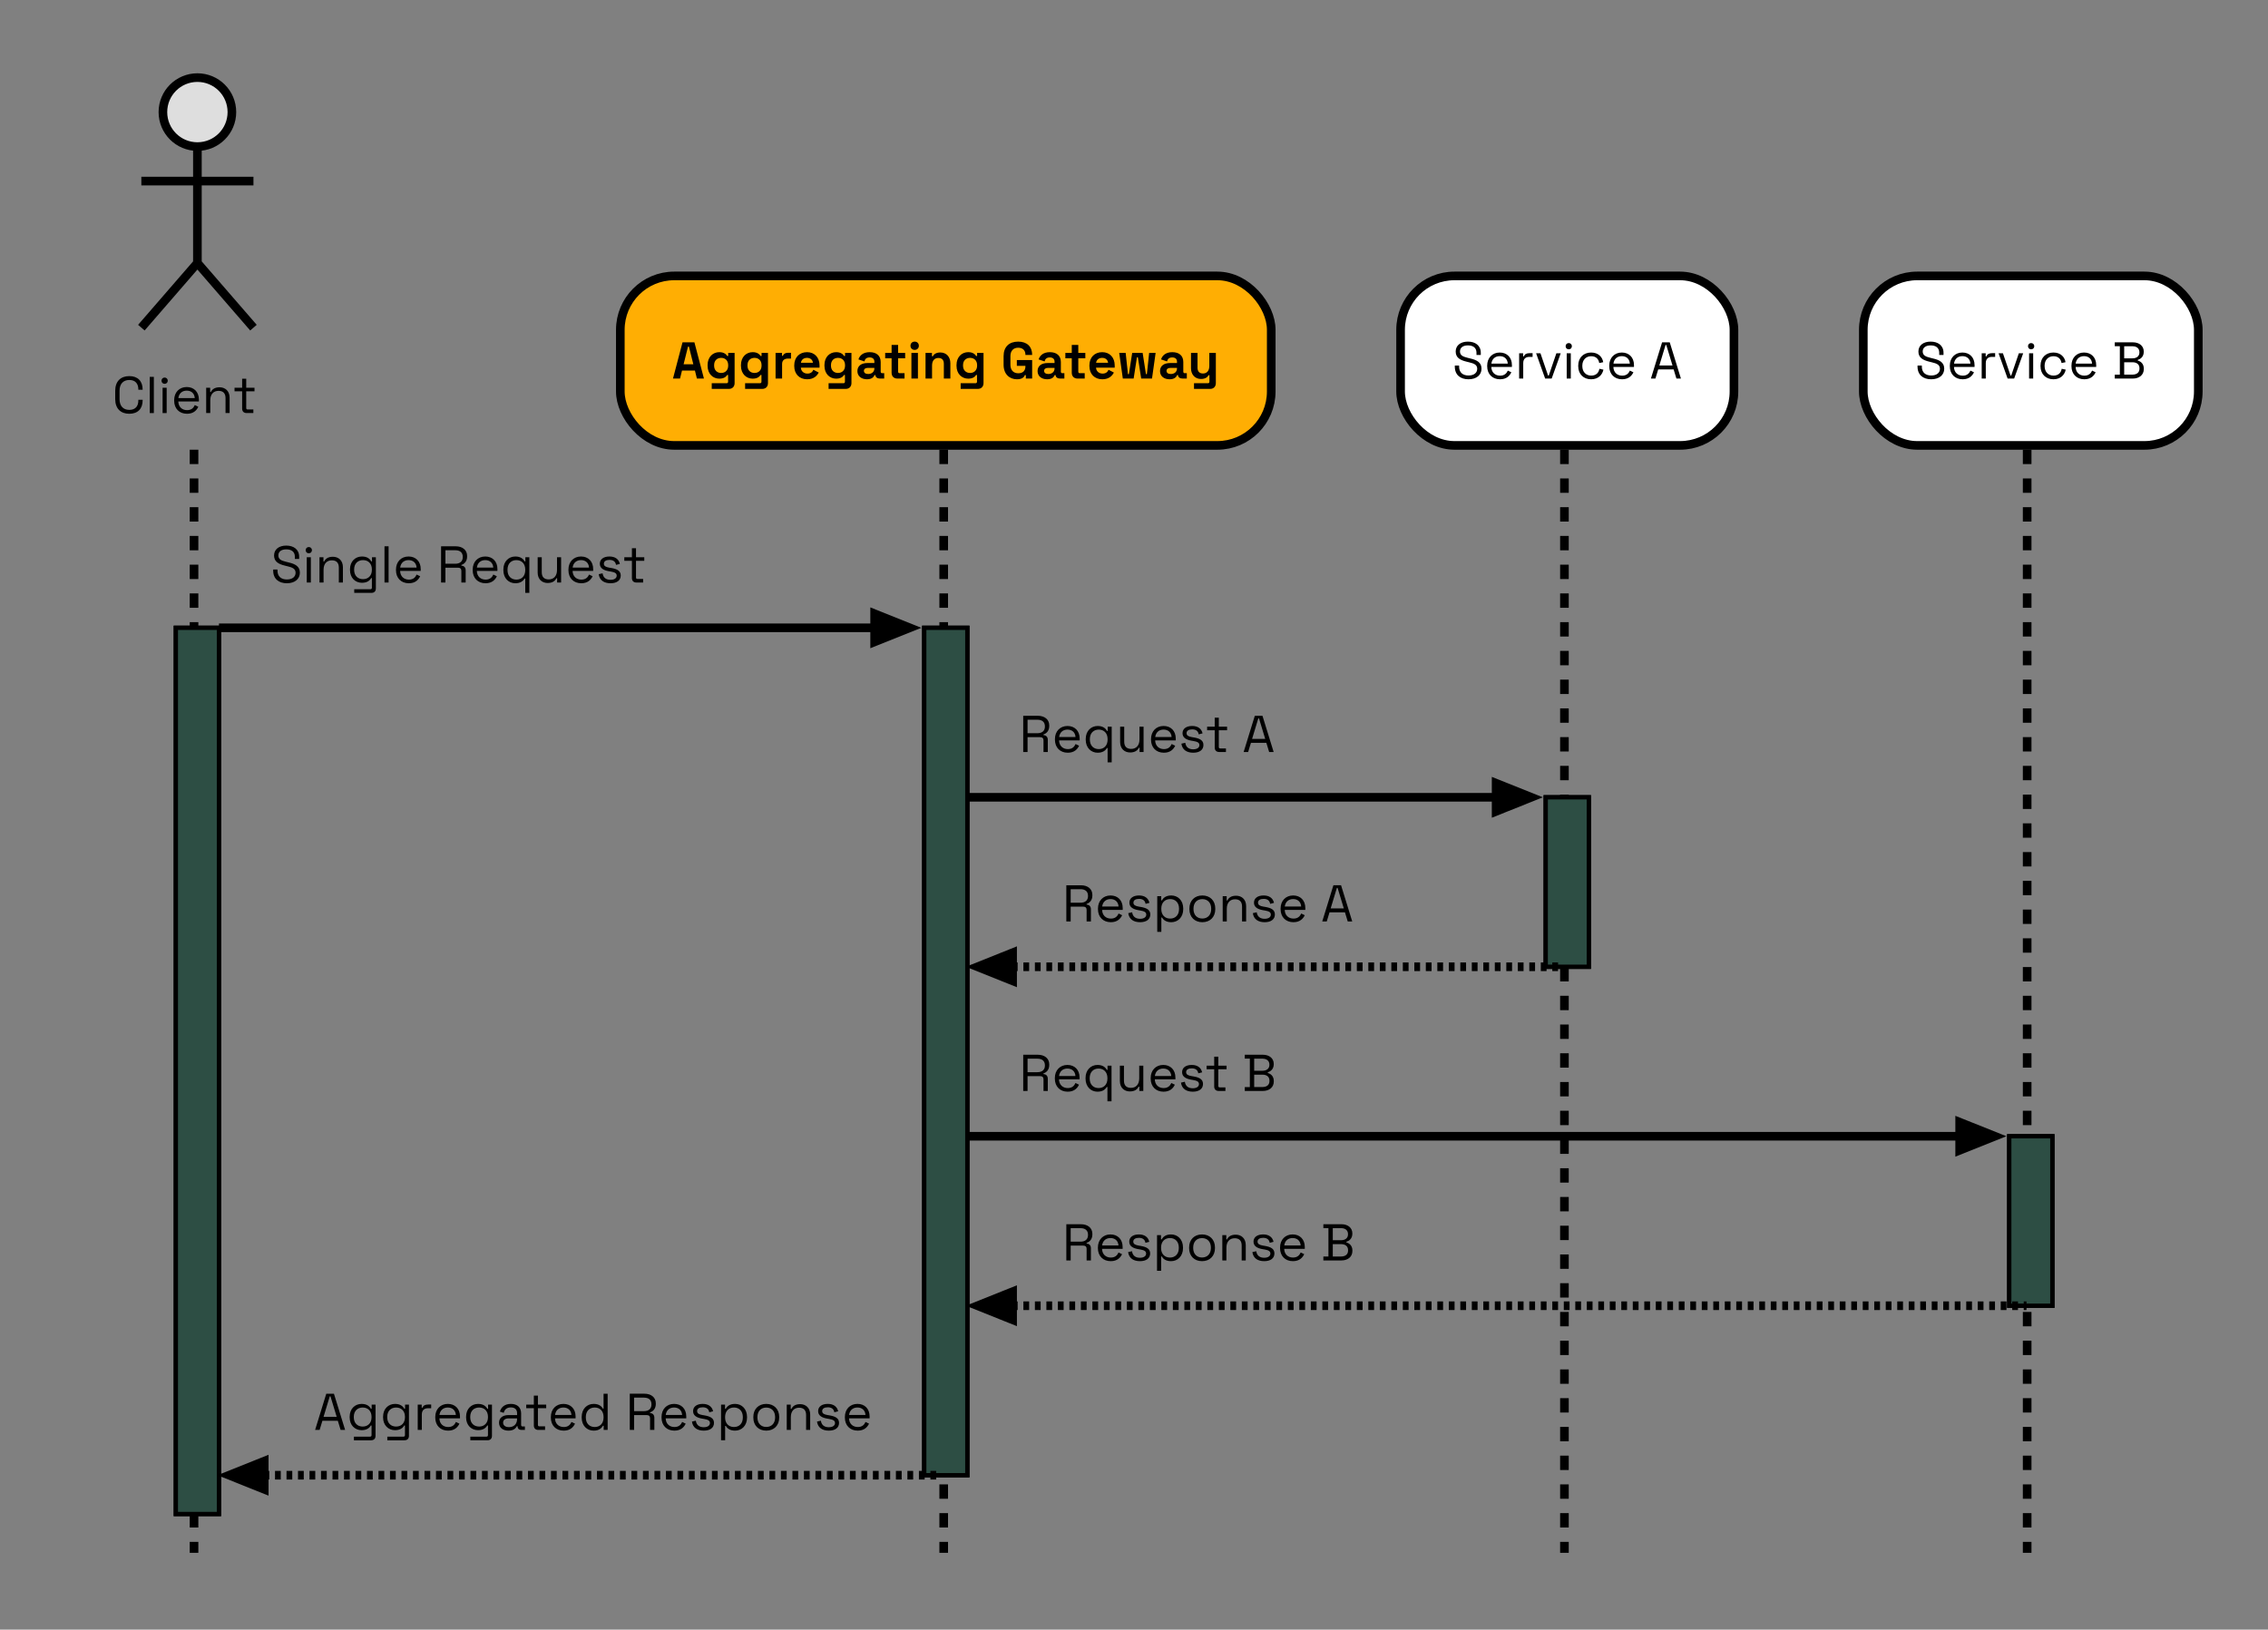 <svg xmlns="http://www.w3.org/2000/svg" width="789" height="567" preserveAspectRatio="none" style="width:789px;height:567px"><rect width="100%" height="100%" fill="#808080" stroke="none"/><path fill="#2D4E44" d="M61.173 218.436h15v308.341h-15zM321.521 218.436h15v294.841h-15zM537.729 277.404h15v58.968h-15zM698.982 395.341h15v58.968h-15z" style="stroke:#000;stroke-width:1.5"/><path d="M67.5 156.468v383.809M328.3 156.468v383.809M544.241 156.468v383.809M705.216 156.468v383.809" style="stroke:#000;stroke-width:3;stroke-dasharray:5,5"/><path d="M44.994 143.964c2.97 0 4.626-1.782 4.626-4.644v-.234h-1.494v.288c0 1.89-.99 3.24-3.132 3.24s-3.402-1.386-3.402-3.726v-2.952c0-2.34 1.26-3.726 3.402-3.726s3.132 1.35 3.132 3.24v.144h1.494v-.09c0-2.862-1.656-4.644-4.626-4.644-2.988 0-4.914 1.782-4.914 5.112v2.88c0 3.33 1.926 5.112 4.914 5.112m7.106-.252h1.422v-12.6H52.1zm5.163-10.17c.63 0 1.098-.45 1.098-1.08 0-.648-.468-1.098-1.098-1.098-.612 0-1.08.45-1.08 1.098 0 .63.468 1.08 1.08 1.08m-.702 10.17h1.422v-8.802H56.56zm8.492.252c2.358 0 3.402-1.314 3.942-2.43l-1.224-.594c-.432.972-1.17 1.764-2.682 1.764-1.746 0-3.006-1.134-3.06-3.024h7.164v-.648c0-2.682-1.728-4.374-4.23-4.374-2.574 0-4.374 1.836-4.374 4.554v.216c0 2.718 1.782 4.536 4.464 4.536m-3.006-5.454c.216-1.638 1.314-2.592 2.916-2.592 1.584 0 2.682.954 2.79 2.592zm9.68 5.202h1.423v-4.428c0-2.178 1.188-3.294 2.88-3.294 1.476 0 2.43.756 2.43 2.502v5.22h1.422v-5.328c0-2.358-1.548-3.636-3.492-3.636-1.8 0-2.646.81-3.024 1.656h-.252v-1.494h-1.386zm14.073 0h2.34v-1.242h-1.962c-.378 0-.522-.18-.522-.54v-5.778h2.88v-1.242h-2.88v-3.132h-1.422v3.132h-2.646v1.242h2.646v6.012c0 .954.558 1.548 1.566 1.548" aria-label="Client" style="font-size:18px;font-family:&quot;Space Grotesk&quot;"/><circle cx="68.673" cy="39" r="12" fill="#DEDEDE" style="stroke:#000;stroke-width:3"/><path fill="none" d="M68.673 51v40.5M49.173 63h39m-19.5 28.5-19.5 22.5m19.5-22.5 19.5 22.5" style="stroke:#000;stroke-width:3"/><rect width="226.441" height="58.968" x="215.8" y="96" fill="#FFAE03" rx="18.75" ry="18.75" style="stroke:#000;stroke-width:3"/><path d="M234.124 131.712h2.448l.684-2.772h4.5l.684 2.772h2.448l-3.312-12.6h-4.14zm3.69-4.968 1.53-6.138h.324l1.53 6.138zm8.35.54c0 2.808 1.872 4.464 4.068 4.464 1.638 0 2.376-.684 2.736-1.278h.324v2.322c0 .36-.18.54-.504.54h-5.184v1.98h5.976c1.188 0 1.98-.792 1.98-2.016v-10.512h-2.232v1.08h-.324c-.396-.612-1.152-1.332-2.772-1.332-2.214 0-4.068 1.656-4.068 4.464zm4.716 2.484c-1.386 0-2.448-.918-2.448-2.538v-.18c0-1.62 1.044-2.538 2.448-2.538s2.448.918 2.448 2.538v.18c0 1.62-1.062 2.538-2.448 2.538m6.892-2.484c0 2.808 1.872 4.464 4.068 4.464 1.638 0 2.376-.684 2.736-1.278h.324v2.322c0 .36-.18.54-.504.54h-5.184v1.98h5.976c1.188 0 1.98-.792 1.98-2.016v-10.512h-2.232v1.08h-.324c-.396-.612-1.152-1.332-2.772-1.332-2.214 0-4.068 1.656-4.068 4.464zm4.716 2.484c-1.386 0-2.448-.918-2.448-2.538v-.18c0-1.62 1.044-2.538 2.448-2.538s2.448.918 2.448 2.538v.18c0 1.62-1.062 2.538-2.448 2.538m7.324 1.944h2.268v-5.076c0-1.26.828-1.872 1.98-1.872h1.116v-2.016h-1.08c-.828 0-1.476.324-1.728 1.044h-.324v-1.008h-2.232zm10.996.252c2.448 0 3.51-1.386 4.014-2.34l-1.854-.972c-.306.684-.828 1.332-2.088 1.332s-2.214-.846-2.268-2.07h6.498v-.774c0-2.736-1.71-4.608-4.338-4.608-2.664 0-4.464 1.8-4.464 4.608v.216c0 2.808 1.818 4.608 4.5 4.608m-2.178-5.742c.162-1.026.9-1.71 2.124-1.71 1.17 0 1.944.684 2.052 1.71zm8.188 1.062c0 2.808 1.872 4.464 4.068 4.464 1.638 0 2.376-.684 2.736-1.278h.324v2.322c0 .36-.18.54-.504.54h-5.184v1.98h5.976c1.188 0 1.98-.792 1.98-2.016v-10.512h-2.232v1.08h-.324c-.396-.612-1.152-1.332-2.772-1.332-2.214 0-4.068 1.656-4.068 4.464zm4.716 2.484c-1.386 0-2.448-.918-2.448-2.538v-.18c0-1.62 1.044-2.538 2.448-2.538s2.448.918 2.448 2.538v.18c0 1.62-1.062 2.538-2.448 2.538m10.096 2.196c1.872 0 2.43-1.008 2.592-1.458h.342v.018c0 .72.648 1.188 1.53 1.188h1.512v-1.872h-.72c-.324 0-.504-.18-.504-.54v-3.33c0-2.232-1.476-3.438-3.816-3.438-2.322 0-3.492 1.17-3.924 2.52l2.088.702c.162-.81.666-1.386 1.8-1.386 1.152 0 1.656.612 1.656 1.44v.504h-2.448c-2.016 0-3.456.954-3.456 2.79s1.44 2.862 3.348 2.862m.396-1.836c-.972 0-1.476-.45-1.476-1.098s.504-1.026 1.35-1.026h2.286v.18c0 1.188-.9 1.944-2.16 1.944m10.132 1.584h2.52v-1.872h-1.728c-.324 0-.504-.18-.504-.54v-4.644h2.448v-1.872h-2.448v-2.772h-2.268v2.772h-2.232v1.872h2.232v5.04c0 1.224.792 2.016 1.98 2.016m6.046-9.972c.828 0 1.458-.576 1.458-1.44s-.63-1.44-1.457-1.44-1.458.576-1.458 1.44.63 1.44 1.457 1.44m-1.134 9.972h2.268v-8.928h-2.268zm4.913 0h2.268v-4.536c0-1.656.81-2.628 2.196-2.628 1.224 0 1.908.666 1.908 2.016v5.148h2.268v-5.328c0-2.214-1.386-3.744-3.474-3.744-1.602 0-2.322.702-2.61 1.314h-.324v-1.17h-2.232zm10.78-4.428c0 2.808 1.872 4.464 4.068 4.464 1.638 0 2.376-.684 2.736-1.278h.324v2.322c0 .36-.18.54-.504.54h-5.184v1.98h5.976c1.188 0 1.98-.792 1.98-2.016v-10.512h-2.232v1.08h-.324c-.396-.612-1.152-1.332-2.772-1.332-2.214 0-4.068 1.656-4.068 4.464zm4.716 2.484c-1.386 0-2.448-.918-2.448-2.538v-.18c0-1.62 1.044-2.538 2.448-2.538s2.448.918 2.448 2.538v.18c0 1.62-1.062 2.538-2.448 2.538m16.304 2.196c1.944 0 2.52-.846 2.772-1.458h.324v1.206h2.196v-6.444h-5.328v2.016h2.988v.18c0 1.404-.756 2.412-2.484 2.412s-2.736-1.152-2.736-2.916v-3.096c0-1.764 1.008-2.88 2.7-2.88s2.52 1.044 2.52 2.376v.144h2.34v-.072c0-2.808-1.764-4.572-4.86-4.572-3.132 0-5.076 1.8-5.076 5.04v3.024c0 3.24 2.052 5.04 4.644 5.04m10.528 0c1.872 0 2.43-1.008 2.592-1.458h.342v.018c0 .72.648 1.188 1.53 1.188h1.512v-1.872h-.72c-.324 0-.504-.18-.504-.54v-3.33c0-2.232-1.476-3.438-3.816-3.438-2.322 0-3.492 1.17-3.924 2.52l2.088.702c.162-.81.666-1.386 1.8-1.386 1.152 0 1.656.612 1.656 1.44v.504h-2.448c-2.016 0-3.456.954-3.456 2.79s1.44 2.862 3.348 2.862m.396-1.836c-.972 0-1.476-.45-1.476-1.098s.504-1.026 1.35-1.026h2.286v.18c0 1.188-.9 1.944-2.16 1.944m10.132 1.584h2.52v-1.872h-1.728c-.324 0-.504-.18-.504-.54v-4.644h2.448v-1.872h-2.448v-2.772h-2.268v2.772h-2.232v1.872h2.232v5.04c0 1.224.792 2.016 1.98 2.016m8.656.252c2.448 0 3.51-1.386 4.014-2.34l-1.854-.972c-.306.684-.828 1.332-2.088 1.332s-2.214-.846-2.268-2.07h6.498v-.774c0-2.736-1.71-4.608-4.338-4.608-2.664 0-4.464 1.8-4.464 4.608v.216c0 2.808 1.818 4.608 4.5 4.608m-2.178-5.742c.162-1.026.9-1.71 2.124-1.71 1.17 0 1.944.684 2.052 1.71zm9.304 5.49h3.762l1.152-7.398h.324l1.152 7.398h3.762l1.26-8.928h-2.25l-.792 7.398h-.324l-1.152-7.398h-3.636l-1.152 7.398h-.324l-.792-7.398h-2.25zm16.288.252c1.872 0 2.43-1.008 2.592-1.458h.342v.018c0 .72.648 1.188 1.53 1.188h1.512v-1.872h-.72c-.324 0-.504-.18-.504-.54v-3.33c0-2.232-1.476-3.438-3.816-3.438-2.322 0-3.492 1.17-3.924 2.52l2.088.702c.162-.81.666-1.386 1.8-1.386 1.152 0 1.656.612 1.656 1.44v.504h-2.448c-2.016 0-3.456.954-3.456 2.79s1.44 2.862 3.348 2.862m.396-1.836c-.972 0-1.476-.45-1.476-1.098s.504-1.026 1.35-1.026h2.286v.18c0 1.188-.9 1.944-2.16 1.944m8.08 5.184h5.616c1.188 0 1.98-.792 1.98-2.016v-10.512h-2.268v4.536c0 1.656-.81 2.628-2.196 2.628-1.224 0-1.908-.666-1.908-2.016v-5.148h-2.268v5.328c0 2.214 1.386 3.744 3.474 3.744 1.602 0 2.322-.702 2.61-1.314h.324v2.25c0 .36-.18.54-.504.54h-4.86z" aria-label="Aggregating Gateway" style="font-weight:700;font-size:18px;font-family:&quot;Space Grotesk&quot;"/><rect width="115.975" height="58.968" x="487.241" y="96" fill="#FFF" rx="18.75" ry="18.75" style="stroke:#000;stroke-width:3"/><path d="M510.875 131.964c2.736 0 4.518-1.458 4.518-3.69 0-2.214-1.71-3.042-3.888-3.546l-.936-.234c-1.674-.414-2.664-.864-2.664-2.214s1.08-2.106 2.754-2.106c1.728 0 2.988.756 2.988 2.574v.756h1.494v-.756c0-2.574-1.944-3.888-4.482-3.888s-4.248 1.314-4.248 3.438 1.512 2.988 3.744 3.528l.936.234c1.692.396 2.808.864 2.808 2.25 0 1.35-1.062 2.34-3.024 2.34-1.926 0-3.276-.99-3.276-3.096v-.378h-1.494v.378c0 2.952 2.016 4.41 4.77 4.41m10.956 0c2.358 0 3.402-1.314 3.942-2.43l-1.224-.594c-.432.972-1.17 1.764-2.682 1.764-1.746 0-3.006-1.134-3.06-3.024h7.164v-.648c0-2.682-1.728-4.374-4.23-4.374-2.574 0-4.374 1.836-4.374 4.554v.216c0 2.718 1.782 4.536 4.464 4.536m-3.006-5.454c.216-1.638 1.314-2.592 2.916-2.592 1.584 0 2.682.954 2.79 2.592zm9.659 5.202h1.422v-5.364c0-1.476.846-2.178 2.124-2.178h1.134v-1.296h-1.044c-1.062 0-1.692.342-1.998 1.116h-.252v-1.08h-1.386zm9.047 0h2.268l3.15-8.802h-1.512l-2.646 7.74h-.252l-2.646-7.74h-1.512zm8.202-10.17c.63 0 1.098-.45 1.098-1.08 0-.648-.468-1.098-1.098-1.098-.612 0-1.08.45-1.08 1.098 0 .63.468 1.08 1.08 1.08m-.702 10.17h1.422v-8.802h-1.422zm8.489.252c2.538 0 3.906-1.584 4.284-3.348l-1.404-.306c-.216 1.35-1.116 2.376-2.862 2.376s-3.078-1.242-3.078-3.294v-.162c0-2.052 1.332-3.294 3.078-3.294s2.628 1.08 2.808 2.376l1.386-.288c-.288-1.782-1.674-3.366-4.212-3.366-2.574 0-4.482 1.728-4.482 4.554v.198c0 2.826 1.908 4.554 4.482 4.554m10.775 0c2.358 0 3.402-1.314 3.942-2.43l-1.224-.594c-.432.972-1.17 1.764-2.682 1.764-1.746 0-3.006-1.134-3.06-3.024h7.164v-.648c0-2.682-1.728-4.374-4.23-4.374-2.574 0-4.374 1.836-4.374 4.554v.216c0 2.718 1.782 4.536 4.464 4.536m-3.006-5.454c.216-1.638 1.314-2.592 2.916-2.592 1.584 0 2.682.954 2.79 2.592zm13.037 5.202h1.566l.972-3.186h5.364l.972 3.186h1.566l-3.888-12.6h-2.664zm2.934-4.554 2.16-7.128h.252l2.16 7.128z" aria-label="Service A" style="font-size:18px;font-family:&quot;Space Grotesk&quot;"/><rect width="116.533" height="58.968" x="648.216" y="96" fill="#FFF" rx="18.75" ry="18.75" style="stroke:#000;stroke-width:3"/><path d="M671.85 131.964c2.736 0 4.518-1.458 4.518-3.69 0-2.214-1.71-3.042-3.888-3.546l-.936-.234c-1.674-.414-2.664-.864-2.664-2.214s1.08-2.106 2.754-2.106c1.728 0 2.988.756 2.988 2.574v.756h1.494v-.756c0-2.574-1.944-3.888-4.482-3.888s-4.248 1.314-4.248 3.438 1.512 2.988 3.744 3.528l.936.234c1.692.396 2.808.864 2.808 2.25 0 1.35-1.062 2.34-3.024 2.34-1.926 0-3.276-.99-3.276-3.096v-.378h-1.494v.378c0 2.952 2.016 4.41 4.77 4.41m10.926 0c2.358 0 3.402-1.314 3.942-2.43l-1.224-.594c-.432.972-1.17 1.764-2.682 1.764-1.746 0-3.006-1.134-3.06-3.024h7.164v-.648c0-2.682-1.728-4.374-4.23-4.374-2.574 0-4.374 1.836-4.374 4.554v.216c0 2.718 1.782 4.536 4.464 4.536m-3.006-5.454c.216-1.638 1.314-2.592 2.916-2.592 1.584 0 2.682.954 2.79 2.592zm9.63 5.202h1.422v-5.364c0-1.476.846-2.178 2.124-2.178h1.134v-1.296h-1.044c-1.062 0-1.692.342-1.998 1.116h-.252v-1.08H689.4zm9.018 0h2.268l3.15-8.802h-1.512l-2.646 7.74h-.252l-2.646-7.74h-1.512zm8.172-10.17c.63 0 1.098-.45 1.098-1.08 0-.648-.468-1.098-1.098-1.098-.612 0-1.08.45-1.08 1.098 0 .63.468 1.08 1.08 1.08m-.702 10.17h1.422v-8.802h-1.422zm8.46.252c2.538 0 3.906-1.584 4.284-3.348l-1.404-.306c-.216 1.35-1.116 2.376-2.862 2.376s-3.078-1.242-3.078-3.294v-.162c0-2.052 1.332-3.294 3.078-3.294s2.628 1.08 2.808 2.376l1.386-.288c-.288-1.782-1.674-3.366-4.212-3.366-2.574 0-4.482 1.728-4.482 4.554v.198c0 2.826 1.908 4.554 4.482 4.554m10.746 0c2.358 0 3.402-1.314 3.942-2.43l-1.224-.594c-.432.972-1.17 1.764-2.682 1.764-1.746 0-3.006-1.134-3.06-3.024h7.164v-.648c0-2.682-1.728-4.374-4.23-4.374-2.574 0-4.374 1.836-4.374 4.554v.216c0 2.718 1.782 4.536 4.464 4.536m-3.006-5.454c.216-1.638 1.314-2.592 2.916-2.592 1.584 0 2.682.954 2.79 2.592zm13.608 5.202h6.3c2.178 0 3.798-1.224 3.798-3.294v-.18c0-1.764-1.188-2.556-2.088-2.772v-.252c.882-.27 2.07-1.026 2.07-2.79v-.144c0-1.908-1.548-3.168-3.762-3.168h-6.318v1.35h1.764v9.9h-1.764zm3.276-7.038v-4.194h2.916c1.458 0 2.376.792 2.376 2.016v.18c0 1.206-.918 1.998-2.376 1.998zm0 5.67v-4.302h2.862c1.584 0 2.448.792 2.448 2.07v.162c0 1.278-.864 2.07-2.448 2.07z" aria-label="Service B" style="font-size:18px;font-family:&quot;Space Grotesk&quot;"/><path fill="#2D4E44" d="M61.173 218.436h15v308.341h-15zM321.521 218.436h15v294.841h-15zM537.729 277.404h15v58.968h-15zM698.982 395.341h15v58.968h-15z" style="stroke:#000;stroke-width:1.5"/><path d="m303.52 212.436 15 6-15 6z" style="stroke:#000;stroke-width:1.5"/><path d="M76.173 218.436h236.348" style="stroke:#000;stroke-width:3"/><path d="M99.807 202.932c2.736 0 4.518-1.458 4.518-3.69 0-2.214-1.71-3.042-3.888-3.546l-.936-.234c-1.674-.414-2.664-.864-2.664-2.214s1.08-2.106 2.754-2.106c1.728 0 2.988.756 2.988 2.574v.756h1.494v-.756c0-2.574-1.944-3.888-4.482-3.888s-4.248 1.314-4.248 3.438 1.512 2.988 3.744 3.528l.936.234c1.692.396 2.808.864 2.808 2.25 0 1.35-1.062 2.34-3.024 2.34-1.926 0-3.276-.99-3.276-3.096v-.378h-1.494v.378c0 2.952 2.016 4.41 4.77 4.41m7.612-10.422c.63 0 1.098-.45 1.098-1.08 0-.648-.468-1.098-1.098-1.098-.612 0-1.08.45-1.08 1.098 0 .63.468 1.08 1.08 1.08m-.702 10.17h1.422v-8.802h-1.422zm4.425 0h1.422v-4.428c0-2.178 1.188-3.294 2.88-3.294 1.476 0 2.43.756 2.43 2.502v5.22h1.422v-5.328c0-2.358-1.548-3.636-3.492-3.636-1.8 0-2.646.81-3.024 1.656h-.252v-1.494h-1.386zm10.617-4.356c0 2.754 1.854 4.446 4.158 4.446 1.854 0 2.772-.846 3.204-1.638h.252v3.348q0 .54-.54.54h-5.598v1.26h5.976c1.008 0 1.548-.594 1.548-1.548v-10.854h-1.35v1.458h-.252c-.468-.864-1.386-1.71-3.24-1.71-2.304 0-4.158 1.692-4.158 4.446zm4.536 3.186c-1.818 0-3.096-1.206-3.096-3.24v-.144c0-2.034 1.278-3.24 3.096-3.24s3.078 1.206 3.078 3.24v.144c0 2.034-1.278 3.24-3.078 3.24m7.467 1.17h1.422v-12.6h-1.422zm8.458.252c2.358 0 3.402-1.314 3.942-2.43l-1.224-.594c-.432.972-1.17 1.764-2.682 1.764-1.746 0-3.006-1.134-3.06-3.024h7.164V198c0-2.682-1.728-4.374-4.23-4.374-2.574 0-4.374 1.836-4.374 4.554v.216c0 2.718 1.782 4.536 4.464 4.536m-3.006-5.454c.216-1.638 1.314-2.592 2.916-2.592 1.584 0 2.682.954 2.79 2.592zm14.232 5.202h1.512v-5.166h4.356c.81 0 1.188.396 1.188 1.116v4.05h1.494v-4.23c0-1.08-.63-1.602-1.494-1.638v-.252c1.08-.342 1.998-1.278 1.998-2.934v-.198c0-2.088-1.638-3.348-3.96-3.348h-5.094zm1.512-6.534v-4.698h3.438c1.674 0 2.592.828 2.592 2.286v.126c0 1.44-.954 2.286-2.592 2.286zm13.948 6.786c2.358 0 3.402-1.314 3.942-2.43l-1.224-.594c-.432.972-1.17 1.764-2.682 1.764-1.746 0-3.006-1.134-3.06-3.024h7.164V198c0-2.682-1.728-4.374-4.23-4.374-2.574 0-4.374 1.836-4.374 4.554v.216c0 2.718 1.782 4.536 4.464 4.536m-3.006-5.454c.216-1.638 1.314-2.592 2.916-2.592 1.584 0 2.682.954 2.79 2.592zm16.827 8.802h1.422v-12.402h-1.386v1.458h-.252c-.486-.882-1.404-1.71-3.24-1.71-2.286 0-4.158 1.71-4.158 4.536v.234c0 2.808 1.854 4.536 4.158 4.536 1.836 0 2.754-.828 3.204-1.638h.252zm-3.078-4.608c-1.818 0-3.096-1.224-3.096-3.312v-.162c0-2.088 1.278-3.312 3.096-3.312 1.8 0 3.078 1.224 3.078 3.312v.162c0 2.088-1.26 3.312-3.078 3.312m10.87 1.17c1.8 0 2.645-.81 3.041-1.656h.252v1.494h1.386v-8.802h-1.422v4.428c0 2.178-1.206 3.294-2.88 3.294-1.494 0-2.43-.756-2.43-2.502v-5.22h-1.422v5.328c0 2.358 1.53 3.636 3.474 3.636m11.697.09c2.358 0 3.402-1.314 3.942-2.43l-1.224-.594c-.432.972-1.17 1.764-2.682 1.764-1.746 0-3.006-1.134-3.06-3.024h7.164V198c0-2.682-1.728-4.374-4.23-4.374-2.574 0-4.374 1.836-4.374 4.554v.216c0 2.718 1.782 4.536 4.464 4.536m-3.006-5.454c.216-1.638 1.314-2.592 2.916-2.592 1.584 0 2.682.954 2.79 2.592zm13.19 5.454c2.16 0 3.547-.972 3.547-2.7 0-1.71-1.458-2.286-3.312-2.61l-.738-.126c-1.116-.198-1.818-.522-1.818-1.368s.738-1.314 1.944-1.314c1.188 0 2.07.468 2.286 1.728l1.332-.342c-.36-1.638-1.638-2.574-3.618-2.574-2.016 0-3.348.936-3.348 2.52s1.35 2.286 3.078 2.592l.738.126c1.278.234 2.052.522 2.052 1.422s-.828 1.458-2.142 1.458c-1.332 0-2.52-.54-2.772-2.268l-1.35.306c.306 2.178 1.926 3.15 4.122 3.15m8.998-.252h2.34v-1.242h-1.962c-.378 0-.522-.18-.522-.54v-5.778h2.88v-1.242h-2.88v-3.132h-1.422v3.132h-2.646v1.242h2.646v6.012c0 .954.558 1.548 1.566 1.548" aria-label="Single Request" style="font-size:18px;font-family:&quot;Space Grotesk&quot;"/><path d="m519.729 271.405 15 6-15 6z" style="stroke:#000;stroke-width:1.5"/><path d="M336.521 277.404h192.208" style="stroke:#000;stroke-width:3"/><path d="M355.96 261.648h1.513v-5.166h4.356c.81 0 1.188.396 1.188 1.116v4.05h1.494v-4.23c0-1.08-.63-1.602-1.494-1.638v-.252c1.08-.342 1.998-1.278 1.998-2.934v-.198c0-2.088-1.638-3.348-3.96-3.348h-5.094zm1.513-6.534v-4.698h3.438c1.674 0 2.592.828 2.592 2.286v.126c0 1.44-.954 2.286-2.592 2.286zm13.986 6.786c2.358 0 3.402-1.314 3.942-2.43l-1.224-.594c-.432.972-1.17 1.764-2.682 1.764-1.746 0-3.006-1.134-3.06-3.024h7.164v-.648c0-2.682-1.728-4.374-4.23-4.374-2.574 0-4.374 1.836-4.374 4.554v.216c0 2.718 1.782 4.536 4.464 4.536m-3.006-5.454c.216-1.638 1.314-2.592 2.916-2.592 1.584 0 2.682.954 2.79 2.592zm16.866 8.802h1.422v-12.402h-1.386v1.458h-.252c-.486-.882-1.404-1.71-3.24-1.71-2.286 0-4.158 1.71-4.158 4.536v.234c0 2.808 1.854 4.536 4.158 4.536 1.836 0 2.754-.828 3.204-1.638h.252zm-3.078-4.608c-1.818 0-3.096-1.224-3.096-3.312v-.162c0-2.088 1.278-3.312 3.096-3.312 1.8 0 3.078 1.224 3.078 3.312v.162c0 2.088-1.26 3.312-3.078 3.312m10.908 1.17c1.8 0 2.646-.81 3.042-1.656h.252v1.494h1.386v-8.802h-1.422v4.428c0 2.178-1.206 3.294-2.88 3.294-1.494 0-2.43-.756-2.43-2.502v-5.22h-1.422v5.328c0 2.358 1.53 3.636 3.474 3.636m11.736.09c2.358 0 3.402-1.314 3.942-2.43l-1.224-.594c-.432.972-1.17 1.764-2.682 1.764-1.746 0-3.006-1.134-3.06-3.024h7.164v-.648c0-2.682-1.728-4.374-4.23-4.374-2.574 0-4.374 1.836-4.374 4.554v.216c0 2.718 1.782 4.536 4.464 4.536m-3.006-5.454c.216-1.638 1.314-2.592 2.916-2.592 1.584 0 2.682.954 2.79 2.592zm13.23 5.454c2.16 0 3.546-.972 3.546-2.7 0-1.71-1.458-2.286-3.312-2.61l-.738-.126c-1.116-.198-1.818-.522-1.818-1.368s.738-1.314 1.944-1.314c1.188 0 2.07.468 2.286 1.728l1.332-.342c-.36-1.638-1.638-2.574-3.618-2.574-2.016 0-3.348.936-3.348 2.52s1.35 2.286 3.078 2.592l.738.126c1.278.234 2.052.522 2.052 1.422s-.828 1.458-2.142 1.458c-1.332 0-2.52-.54-2.772-2.268l-1.35.306c.306 2.178 1.926 3.15 4.122 3.15m9.036-.252h2.34v-1.242h-1.962c-.378 0-.522-.18-.522-.54v-5.778h2.88v-1.242h-2.88v-3.132h-1.422v3.132h-2.646v1.242h2.646v6.012c0 .954.558 1.548 1.566 1.548m8.496 0h1.566l.972-3.186h5.364l.972 3.186h1.566l-3.888-12.6h-2.664zm2.934-4.554 2.16-7.128h.252l2.16 7.128z" aria-label="Request A" style="font-size:18px;font-family:&quot;Space Grotesk&quot;"/><path d="m353.02 330.373-15 6 15 6z" style="stroke:#000;stroke-width:1.5"/><path d="M344.021 336.373h199.708" style="stroke:#000;stroke-width:3;stroke-dasharray:2,2"/><path d="M370.96 320.617h1.513v-5.166h4.356c.81 0 1.188.396 1.188 1.116v4.05h1.494v-4.23c0-1.08-.63-1.602-1.494-1.638v-.252c1.08-.342 1.998-1.278 1.998-2.934v-.198c0-2.088-1.638-3.348-3.96-3.348h-5.094zm1.513-6.534v-4.698h3.438c1.674 0 2.592.828 2.592 2.286v.126c0 1.44-.954 2.286-2.592 2.286zm13.958 6.786c2.358 0 3.402-1.314 3.942-2.43l-1.224-.594c-.432.972-1.17 1.764-2.682 1.764-1.746 0-3.006-1.134-3.06-3.024h7.164v-.648c0-2.682-1.728-4.374-4.23-4.374-2.574 0-4.374 1.836-4.374 4.554v.216c0 2.718 1.782 4.536 4.464 4.536m-3.006-5.454c.216-1.638 1.314-2.592 2.916-2.592 1.584 0 2.682.954 2.79 2.592zm13.202 5.454c2.16 0 3.546-.972 3.546-2.7 0-1.71-1.458-2.286-3.312-2.61l-.738-.126c-1.116-.198-1.818-.522-1.818-1.368s.738-1.314 1.944-1.314c1.188 0 2.07.468 2.286 1.728l1.332-.342c-.36-1.638-1.638-2.574-3.618-2.574-2.016 0-3.348.936-3.348 2.52s1.35 2.286 3.078 2.592l.738.126c1.278.234 2.052.522 2.052 1.422s-.828 1.458-2.142 1.458c-1.332 0-2.52-.54-2.772-2.268l-1.35.306c.306 2.178 1.926 3.15 4.122 3.15m5.966 3.348h1.422v-4.986h.252c.432.81 1.368 1.638 3.204 1.638 2.304 0 4.158-1.728 4.158-4.536v-.234c0-2.826-1.872-4.536-4.158-4.536-1.836 0-2.772.828-3.24 1.71h-.252v-1.458h-1.386zm4.5-4.608c-1.818 0-3.096-1.224-3.096-3.312v-.162c0-2.088 1.278-3.312 3.096-3.312 1.8 0 3.078 1.224 3.078 3.312v.162c0 2.088-1.26 3.312-3.078 3.312m11.186 1.26c2.664 0 4.5-1.782 4.5-4.536v-.234c0-2.754-1.836-4.536-4.5-4.536s-4.5 1.782-4.5 4.536v.234c0 2.754 1.836 4.536 4.5 4.536m0-1.278c-1.854 0-3.078-1.278-3.078-3.294v-.162c0-2.016 1.206-3.294 3.078-3.294 1.854 0 3.078 1.278 3.078 3.294v.162c0 2.016-1.224 3.294-3.078 3.294m7.082 1.026h1.422v-4.428c0-2.178 1.188-3.294 2.88-3.294 1.476 0 2.43.756 2.43 2.502v5.22h1.422v-5.328c0-2.358-1.548-3.636-3.492-3.636-1.8 0-2.646.81-3.024 1.656h-.252v-1.494h-1.386zm14.606.252c2.16 0 3.546-.972 3.546-2.7 0-1.71-1.458-2.286-3.312-2.61l-.738-.126c-1.116-.198-1.818-.522-1.818-1.368s.738-1.314 1.944-1.314c1.188 0 2.07.468 2.286 1.728l1.332-.342c-.36-1.638-1.638-2.574-3.618-2.574-2.016 0-3.348.936-3.348 2.52s1.35 2.286 3.078 2.592l.738.126c1.278.234 2.052.522 2.052 1.422s-.828 1.458-2.142 1.458c-1.332 0-2.52-.54-2.772-2.268l-1.35.306c.306 2.178 1.926 3.15 4.122 3.15m9.998 0c2.358 0 3.402-1.314 3.942-2.43l-1.224-.594c-.432.972-1.17 1.764-2.682 1.764-1.746 0-3.006-1.134-3.06-3.024h7.164v-.648c0-2.682-1.728-4.374-4.23-4.374-2.574 0-4.374 1.836-4.374 4.554v.216c0 2.718 1.782 4.536 4.464 4.536m-3.006-5.454c.216-1.638 1.314-2.592 2.916-2.592 1.584 0 2.682.954 2.79 2.592zm13.03 5.202h1.566l.972-3.186h5.364l.972 3.186h1.566l-3.888-12.6h-2.664zm2.934-4.554 2.16-7.128h.252l2.16 7.128z" aria-label="Response A" style="font-size:18px;font-family:&quot;Space Grotesk&quot;"/><path d="m680.982 389.34 15 6-15 6z" style="stroke:#000;stroke-width:1.5"/><path d="M336.521 395.341h353.461" style="stroke:#000;stroke-width:3"/><path d="M355.96 379.585h1.513v-5.166h4.356c.81 0 1.188.396 1.188 1.116v4.05h1.494v-4.23c0-1.08-.63-1.602-1.494-1.638v-.252c1.08-.342 1.998-1.278 1.998-2.934v-.198c0-2.088-1.638-3.348-3.96-3.348h-5.094zm1.513-6.534v-4.698h3.438c1.674 0 2.592.828 2.592 2.286v.126c0 1.44-.954 2.286-2.592 2.286zm13.956 6.786c2.358 0 3.402-1.314 3.942-2.43l-1.224-.594c-.432.972-1.17 1.764-2.682 1.764-1.746 0-3.006-1.134-3.06-3.024h7.164v-.648c0-2.682-1.728-4.374-4.23-4.374-2.574 0-4.374 1.836-4.374 4.554v.216c0 2.718 1.782 4.536 4.464 4.536m-3.006-5.454c.216-1.638 1.314-2.592 2.916-2.592 1.584 0 2.682.954 2.79 2.592zm16.837 8.802h1.422v-12.402h-1.386v1.458h-.252c-.486-.882-1.404-1.71-3.24-1.71-2.286 0-4.158 1.71-4.158 4.536v.234c0 2.808 1.854 4.536 4.158 4.536 1.836 0 2.754-.828 3.204-1.638h.252zm-3.078-4.608c-1.818 0-3.096-1.224-3.096-3.312v-.162c0-2.088 1.278-3.312 3.096-3.312 1.8 0 3.078 1.224 3.078 3.312v.162c0 2.088-1.26 3.312-3.078 3.312m10.88 1.17c1.8 0 2.645-.81 3.041-1.656h.252v1.494h1.386v-8.802h-1.422v4.428c0 2.178-1.206 3.294-2.88 3.294-1.494 0-2.43-.756-2.43-2.502v-5.22h-1.422v5.328c0 2.358 1.53 3.636 3.474 3.636m11.706.09c2.358 0 3.402-1.314 3.942-2.43l-1.224-.594c-.432.972-1.17 1.764-2.682 1.764-1.746 0-3.006-1.134-3.06-3.024h7.164v-.648c0-2.682-1.728-4.374-4.23-4.374-2.574 0-4.374 1.836-4.374 4.554v.216c0 2.718 1.782 4.536 4.464 4.536m-3.006-5.454c.216-1.638 1.314-2.592 2.916-2.592 1.584 0 2.682.954 2.79 2.592zm13.2 5.454c2.16 0 3.547-.972 3.547-2.7 0-1.71-1.458-2.286-3.312-2.61l-.738-.126c-1.116-.198-1.818-.522-1.818-1.368s.738-1.314 1.944-1.314c1.188 0 2.07.468 2.286 1.728l1.332-.342c-.36-1.638-1.638-2.574-3.618-2.574-2.016 0-3.348.936-3.348 2.52s1.35 2.286 3.078 2.592l.738.126c1.278.234 2.052.522 2.052 1.422s-.828 1.458-2.142 1.458c-1.332 0-2.52-.54-2.772-2.268l-1.35.306c.306 2.178 1.926 3.15 4.122 3.15m9.008-.252h2.34v-1.242h-1.962c-.378 0-.522-.18-.522-.54v-5.778h2.88v-1.242h-2.88v-3.132h-1.422v3.132h-2.646v1.242h2.646v6.012c0 .954.558 1.548 1.566 1.548m9.067 0h6.3c2.178 0 3.798-1.224 3.798-3.294v-.18c0-1.764-1.188-2.556-2.088-2.772v-.252c.882-.27 2.07-1.026 2.07-2.79v-.144c0-1.908-1.548-3.168-3.762-3.168h-6.318v1.35h1.764v9.9h-1.764zm3.276-7.038v-4.194h2.916c1.458 0 2.376.792 2.376 2.016v.18c0 1.206-.918 1.998-2.376 1.998zm0 5.67v-4.302h2.862c1.584 0 2.448.792 2.448 2.07v.162c0 1.278-.864 2.07-2.448 2.07z" aria-label="Request B" style="font-size:18px;font-family:&quot;Space Grotesk&quot;"/><path d="m353.02 448.309-15 6 15 6z" style="stroke:#000;stroke-width:1.5"/><path d="M344.021 454.309h360.961" style="stroke:#000;stroke-width:3;stroke-dasharray:2,2"/><path d="M370.96 438.553h1.513v-5.166h4.356c.81 0 1.188.396 1.188 1.116v4.05h1.494v-4.23c0-1.08-.63-1.602-1.494-1.638v-.252c1.08-.342 1.998-1.278 1.998-2.934v-.198c0-2.088-1.638-3.348-3.96-3.348h-5.094zm1.513-6.534v-4.698h3.438c1.674 0 2.592.828 2.592 2.286v.126c0 1.44-.954 2.286-2.592 2.286zm13.932 6.786c2.358 0 3.402-1.314 3.942-2.43l-1.224-.594c-.432.972-1.17 1.764-2.682 1.764-1.746 0-3.006-1.134-3.06-3.024h7.164v-.648c0-2.682-1.728-4.374-4.23-4.374-2.574 0-4.374 1.836-4.374 4.554v.216c0 2.718 1.782 4.536 4.464 4.536m-3.006-5.454c.216-1.638 1.314-2.592 2.916-2.592 1.584 0 2.682.954 2.79 2.592zm13.176 5.454c2.16 0 3.546-.972 3.546-2.7 0-1.71-1.458-2.286-3.312-2.61l-.738-.126c-1.116-.198-1.818-.522-1.818-1.368s.738-1.314 1.944-1.314c1.188 0 2.07.468 2.286 1.728l1.332-.342c-.36-1.638-1.638-2.574-3.618-2.574-2.016 0-3.348.936-3.348 2.52s1.35 2.286 3.078 2.592l.738.126c1.278.234 2.052.522 2.052 1.422s-.828 1.458-2.142 1.458c-1.332 0-2.52-.54-2.772-2.268l-1.35.306c.306 2.178 1.926 3.15 4.122 3.15m5.94 3.348h1.422v-4.986h.252c.432.81 1.368 1.638 3.204 1.638 2.304 0 4.158-1.728 4.158-4.536v-.234c0-2.826-1.872-4.536-4.158-4.536-1.836 0-2.772.828-3.24 1.71h-.252v-1.458h-1.386zm4.5-4.608c-1.818 0-3.096-1.224-3.096-3.312v-.162c0-2.088 1.278-3.312 3.096-3.312 1.8 0 3.078 1.224 3.078 3.312v.162c0 2.088-1.26 3.312-3.078 3.312m11.16 1.26c2.664 0 4.5-1.782 4.5-4.536v-.234c0-2.754-1.836-4.536-4.5-4.536s-4.5 1.782-4.5 4.536v.234c0 2.754 1.836 4.536 4.5 4.536m0-1.278c-1.854 0-3.078-1.278-3.078-3.294v-.162c0-2.016 1.206-3.294 3.078-3.294 1.854 0 3.078 1.278 3.078 3.294v.162c0 2.016-1.224 3.294-3.078 3.294m7.056 1.026h1.422v-4.428c0-2.178 1.188-3.294 2.88-3.294 1.476 0 2.43.756 2.43 2.502v5.22h1.422v-5.328c0-2.358-1.548-3.636-3.492-3.636-1.8 0-2.646.81-3.024 1.656h-.252v-1.494h-1.386zm14.58.252c2.16 0 3.546-.972 3.546-2.7 0-1.71-1.458-2.286-3.312-2.61l-.738-.126c-1.116-.198-1.818-.522-1.818-1.368s.738-1.314 1.944-1.314c1.188 0 2.07.468 2.286 1.728l1.332-.342c-.36-1.638-1.638-2.574-3.618-2.574-2.016 0-3.348.936-3.348 2.52s1.35 2.286 3.078 2.592l.738.126c1.278.234 2.052.522 2.052 1.422s-.828 1.458-2.142 1.458c-1.332 0-2.52-.54-2.772-2.268l-1.35.306c.306 2.178 1.926 3.15 4.122 3.15m9.972 0c2.358 0 3.402-1.314 3.942-2.43l-1.224-.594c-.432.972-1.17 1.764-2.682 1.764-1.746 0-3.006-1.134-3.06-3.024h7.164v-.648c0-2.682-1.728-4.374-4.23-4.374-2.574 0-4.374 1.836-4.374 4.554v.216c0 2.718 1.782 4.536 4.464 4.536m-3.006-5.454c.216-1.638 1.314-2.592 2.916-2.592 1.584 0 2.682.954 2.79 2.592zm13.608 5.202h6.3c2.178 0 3.798-1.224 3.798-3.294v-.18c0-1.764-1.188-2.556-2.088-2.772v-.252c.882-.27 2.07-1.026 2.07-2.79v-.144c0-1.908-1.548-3.168-3.762-3.168h-6.318v1.35h1.764v9.9h-1.764zm3.276-7.038v-4.194h2.916c1.458 0 2.376.792 2.376 2.016v.18c0 1.206-.918 1.998-2.376 1.998zm0 5.67v-4.302h2.862c1.584 0 2.448.792 2.448 2.07v.162c0 1.278-.864 2.07-2.448 2.07z" aria-label="Response B" style="font-size:18px;font-family:&quot;Space Grotesk&quot;"/><path d="m92.673 507.277-15 6 15 6z" style="stroke:#000;stroke-width:1.5"/><path d="M83.673 513.277h243.848" style="stroke:#000;stroke-width:3;stroke-dasharray:2,2"/><path d="M109.623 497.521h1.566l.972-3.186h5.364l.972 3.186h1.566l-3.888-12.6h-2.664zm2.934-4.554 2.16-7.128h.252l2.16 7.128zm9.086.198c0 2.754 1.854 4.446 4.158 4.446 1.854 0 2.772-.846 3.204-1.638h.252v3.348q0 .54-.54.54h-5.598v1.26h5.976c1.008 0 1.548-.594 1.548-1.548V488.72h-1.35v1.458h-.252c-.468-.864-1.386-1.71-3.24-1.71-2.304 0-4.158 1.692-4.158 4.446zm4.536 3.186c-1.818 0-3.096-1.206-3.096-3.24v-.144c0-2.034 1.278-3.24 3.096-3.24s3.078 1.206 3.078 3.24v.144c0 2.034-1.278 3.24-3.078 3.24m7.088-3.186c0 2.754 1.854 4.446 4.158 4.446 1.854 0 2.772-.846 3.204-1.638h.252v3.348q0 .54-.54.54h-5.598v1.26h5.976c1.008 0 1.548-.594 1.548-1.548V488.72h-1.35v1.458h-.252c-.468-.864-1.386-1.71-3.24-1.71-2.304 0-4.158 1.692-4.158 4.446zm4.536 3.186c-1.818 0-3.096-1.206-3.096-3.24v-.144c0-2.034 1.278-3.24 3.096-3.24s3.078 1.206 3.078 3.24v.144c0 2.034-1.278 3.24-3.078 3.24m7.52 1.17h1.422v-5.364c0-1.476.846-2.178 2.124-2.178h1.134v-1.296h-1.044c-1.062 0-1.692.342-1.998 1.116h-.252v-1.08h-1.386zm10.562.252c2.359 0 3.403-1.314 3.943-2.43l-1.224-.594c-.432.972-1.17 1.764-2.682 1.764-1.746 0-3.006-1.134-3.06-3.024h7.164v-.648c0-2.682-1.728-4.374-4.23-4.374-2.574 0-4.374 1.836-4.374 4.554v.216c0 2.718 1.782 4.536 4.464 4.536m-3.005-5.454c.216-1.638 1.314-2.592 2.916-2.592 1.584 0 2.682.954 2.79 2.592zm9.266.846c0 2.754 1.854 4.446 4.158 4.446 1.854 0 2.772-.846 3.204-1.638h.252v3.348q0 .54-.54.54h-5.598v1.26h5.976c1.008 0 1.548-.594 1.548-1.548V488.72h-1.35v1.458h-.252c-.468-.864-1.386-1.71-3.24-1.71-2.304 0-4.158 1.692-4.158 4.446zm4.536 3.186c-1.818 0-3.096-1.206-3.096-3.24v-.144c0-2.034 1.278-3.24 3.096-3.24s3.078 1.206 3.078 3.24v.144c0 2.034-1.278 3.24-3.078 3.24m10.22 1.422c1.818 0 2.556-.864 2.934-1.566h.216v.09c0 .756.522 1.224 1.314 1.224h1.242v-1.206h-.81c-.324 0-.504-.18-.504-.54v-3.978c0-2.106-1.332-3.33-3.564-3.33-2.214 0-3.402 1.206-3.816 2.682l1.332.432c.27-1.134 1.044-1.89 2.466-1.89 1.458 0 2.178.774 2.178 2.016v.648h-2.97c-1.89 0-3.312.882-3.312 2.664 0 1.764 1.422 2.754 3.294 2.754m.162-1.224c-1.224 0-2.034-.576-2.034-1.566s.81-1.476 1.944-1.476h2.916v.198c0 1.8-1.134 2.844-2.826 2.844m10.22.972h2.34v-1.242h-1.962c-.378 0-.522-.18-.522-.54v-5.778h2.88v-1.242h-2.88v-3.132h-1.422v3.132h-2.646v1.242h2.646v6.012c0 .954.558 1.548 1.566 1.548m8.816.252c2.358 0 3.402-1.314 3.942-2.43l-1.224-.594c-.432.972-1.17 1.764-2.682 1.764-1.746 0-3.006-1.134-3.06-3.024h7.164v-.648c0-2.682-1.728-4.374-4.23-4.374-2.574 0-4.374 1.836-4.374 4.554v.216c0 2.718 1.782 4.536 4.464 4.536m-3.006-5.454c.216-1.638 1.314-2.592 2.916-2.592 1.584 0 2.682.954 2.79 2.592zm13.424 5.454c1.836 0 2.754-.828 3.24-1.71h.252v1.458h1.386v-12.6h-1.422v5.184h-.252c-.45-.81-1.368-1.638-3.204-1.638-2.304 0-4.158 1.728-4.158 4.536v.234c0 2.826 1.872 4.536 4.158 4.536m.378-1.26c-1.818 0-3.096-1.224-3.096-3.312v-.162c0-2.088 1.278-3.312 3.096-3.312s3.078 1.224 3.078 3.312v.162c0 2.088-1.278 3.312-3.078 3.312m12.196 1.008h1.512v-5.166h4.356c.81 0 1.188.396 1.188 1.116v4.05h1.494v-4.23c0-1.08-.63-1.602-1.494-1.638v-.252c1.08-.342 1.998-1.278 1.998-2.934v-.198c0-2.088-1.638-3.348-3.96-3.348h-5.094zm1.512-6.534v-4.698h3.438c1.674 0 2.592.828 2.592 2.286v.126c0 1.44-.954 2.286-2.592 2.286zm14 6.786c2.358 0 3.402-1.314 3.942-2.43l-1.224-.594c-.432.972-1.17 1.764-2.682 1.764-1.746 0-3.006-1.134-3.06-3.024h7.164v-.648c0-2.682-1.728-4.374-4.23-4.374-2.574 0-4.374 1.836-4.374 4.554v.216c0 2.718 1.782 4.536 4.464 4.536m-3.006-5.454c.216-1.638 1.314-2.592 2.916-2.592 1.584 0 2.682.954 2.79 2.592zm13.244 5.454c2.16 0 3.546-.972 3.546-2.7 0-1.71-1.458-2.286-3.312-2.61l-.738-.126c-1.116-.198-1.818-.522-1.818-1.368s.738-1.314 1.944-1.314c1.188 0 2.07.468 2.286 1.728l1.332-.342c-.36-1.638-1.638-2.574-3.618-2.574-2.016 0-3.348.936-3.348 2.52s1.35 2.286 3.078 2.592l.738.126c1.278.234 2.052.522 2.052 1.422s-.828 1.458-2.142 1.458c-1.332 0-2.52-.54-2.772-2.268l-1.35.306c.306 2.178 1.926 3.15 4.122 3.15m6.008 3.348h1.422v-4.986h.252c.432.81 1.368 1.638 3.204 1.638 2.304 0 4.158-1.728 4.158-4.536v-.234c0-2.826-1.872-4.536-4.158-4.536-1.836 0-2.772.828-3.24 1.71h-.252v-1.458h-1.386zm4.5-4.608c-1.818 0-3.096-1.224-3.096-3.312v-.162c0-2.088 1.278-3.312 3.096-3.312 1.8 0 3.078 1.224 3.078 3.312v.162c0 2.088-1.26 3.312-3.078 3.312m11.228 1.26c2.664 0 4.5-1.782 4.5-4.536v-.234c0-2.754-1.836-4.536-4.5-4.536s-4.5 1.782-4.5 4.536v.234c0 2.754 1.836 4.536 4.5 4.536m0-1.278c-1.854 0-3.078-1.278-3.078-3.294v-.162c0-2.016 1.206-3.294 3.078-3.294 1.854 0 3.078 1.278 3.078 3.294v.162c0 2.016-1.224 3.294-3.078 3.294m7.124 1.026h1.422v-4.428c0-2.178 1.188-3.294 2.88-3.294 1.476 0 2.43.756 2.43 2.502v5.22h1.422v-5.328c0-2.358-1.548-3.636-3.492-3.636-1.8 0-2.646.81-3.024 1.656h-.252v-1.494h-1.386zm14.649.252c2.16 0 3.546-.972 3.546-2.7 0-1.71-1.458-2.286-3.312-2.61l-.738-.126c-1.116-.198-1.818-.522-1.818-1.368s.738-1.314 1.944-1.314c1.188 0 2.07.468 2.286 1.728l1.332-.342c-.36-1.638-1.638-2.574-3.618-2.574-2.016 0-3.348.936-3.348 2.52s1.35 2.286 3.078 2.592l.738.126c1.278.234 2.052.522 2.052 1.422s-.828 1.458-2.142 1.458c-1.332 0-2.52-.54-2.772-2.268l-1.35.306c.306 2.178 1.926 3.15 4.122 3.15m10.04 0c2.358 0 3.402-1.314 3.942-2.43l-1.224-.594c-.432.972-1.17 1.764-2.682 1.764-1.746 0-3.006-1.134-3.06-3.024h7.164v-.648c0-2.682-1.728-4.374-4.23-4.374-2.574 0-4.374 1.836-4.374 4.554v.216c0 2.718 1.782 4.536 4.464 4.536m-3.006-5.454c.216-1.638 1.314-2.592 2.916-2.592 1.584 0 2.682.954 2.79 2.592z" aria-label="Aggregated Response" style="font-size:18px;font-family:&quot;Space Grotesk&quot;"/></svg>